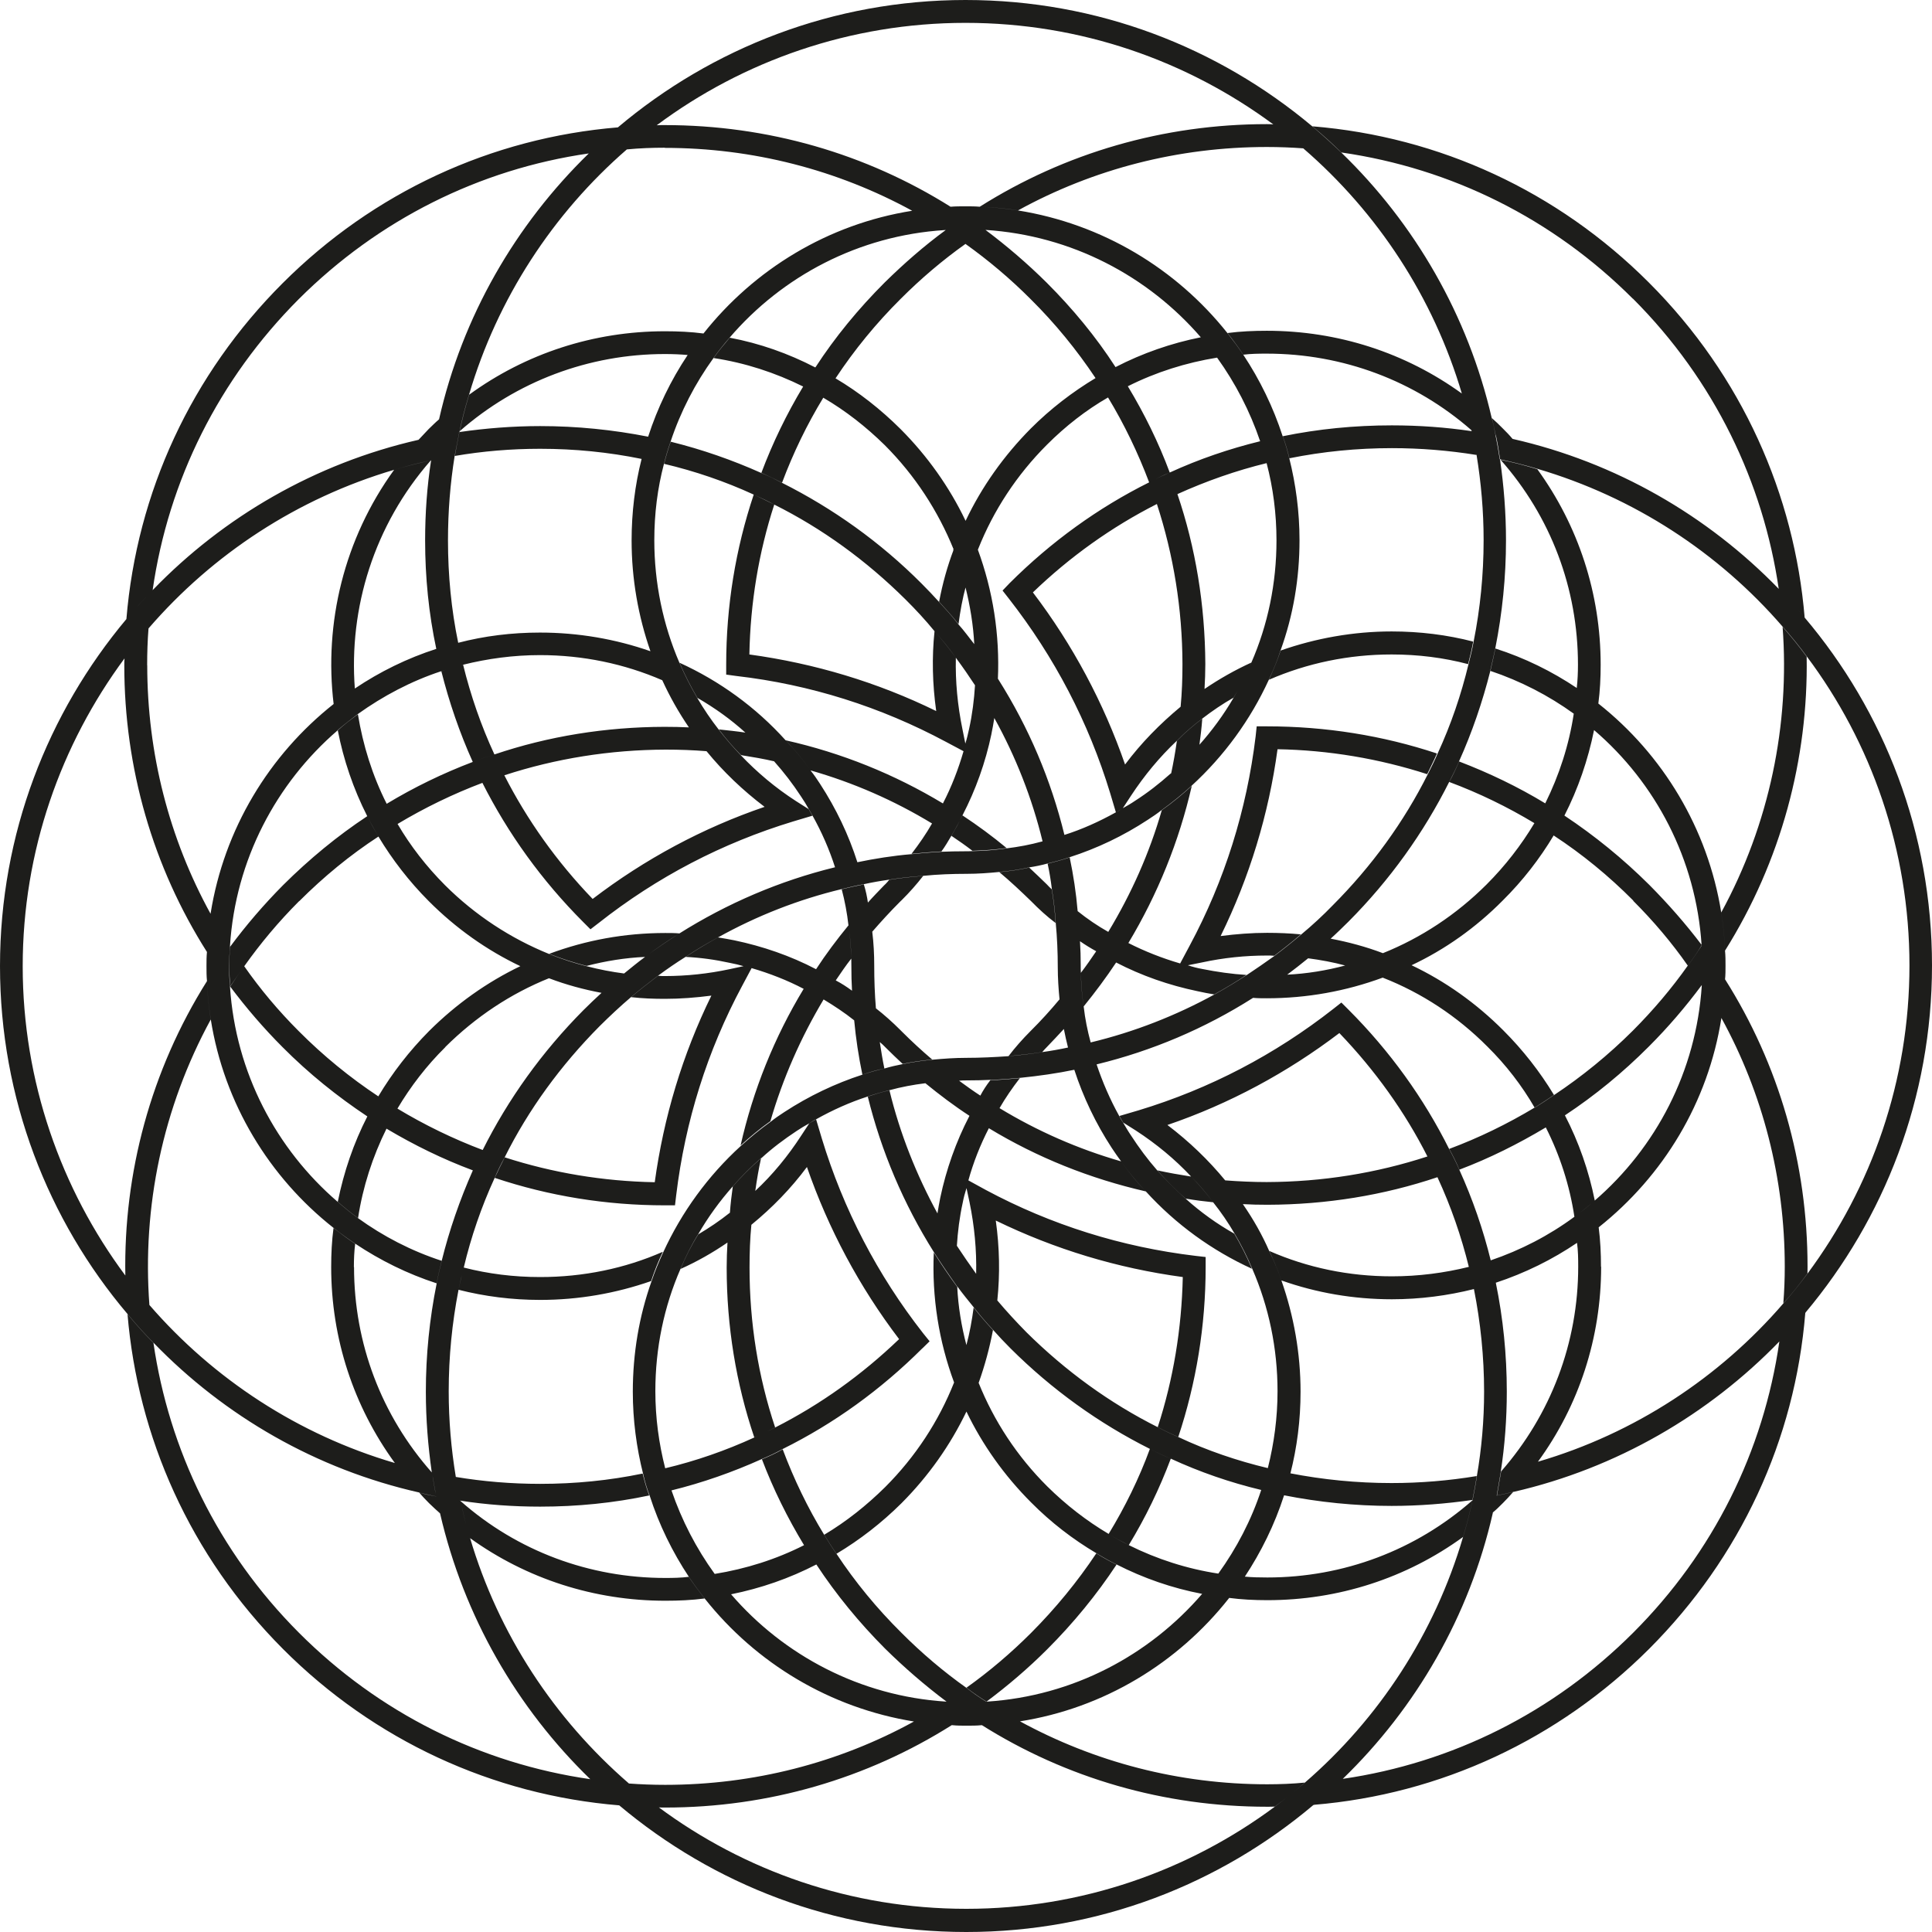 <svg width="24" height="24" viewBox="0 0 24 24" fill="none" xmlns="http://www.w3.org/2000/svg"><path d="M21.142 12.237H21.14C20.941 12.505 20.722 12.761 20.482 13.001C20.16 13.324 19.811 13.61 19.44 13.855C19.4 13.768 19.352 13.686 19.304 13.604C19.653 13.372 19.981 13.105 20.284 12.803C20.539 12.547 20.766 12.279 20.968 11.993C21.031 11.912 21.086 11.826 21.142 11.742C21.142 11.744 21.143 11.744 21.143 11.744C21.149 11.826 21.151 11.912 21.151 11.995C21.151 12.079 21.149 12.157 21.143 12.237H21.142ZM3.716 11.194C3.461 11.449 3.234 11.721 3.034 12.003C2.971 12.087 2.918 12.168 2.86 12.252C2.86 12.252 2.86 12.252 2.859 12.25C2.853 12.168 2.849 12.087 2.849 12.003C2.849 11.919 2.851 11.839 2.859 11.759H2.86C3.059 11.491 3.278 11.236 3.518 10.994C3.842 10.672 4.191 10.384 4.562 10.139C4.604 10.225 4.652 10.308 4.701 10.392C4.351 10.62 4.021 10.891 3.718 11.194H3.716ZM8.271 9.312C7.577 9.314 6.902 9.423 6.268 9.63C6.174 9.659 6.087 9.689 5.995 9.724C5.627 9.863 5.275 10.034 4.938 10.236C4.886 10.154 4.84 10.072 4.802 9.986C5.145 9.779 5.502 9.606 5.873 9.465C5.961 9.431 6.052 9.4 6.142 9.372C6.813 9.145 7.524 9.031 8.253 9.029C8.358 9.029 8.461 9.031 8.562 9.036C8.631 9.137 8.703 9.238 8.781 9.332C8.612 9.318 8.44 9.312 8.271 9.312ZM12.158 17.174C12.112 17.298 12.061 17.416 12.006 17.534C11.806 17.951 11.535 18.336 11.198 18.674C10.952 18.918 10.681 19.128 10.392 19.301C10.338 19.225 10.287 19.145 10.239 19.065C10.514 18.901 10.765 18.701 10.996 18.473C11.373 18.096 11.661 17.654 11.851 17.176C11.912 17.026 11.964 16.869 12.004 16.713C12.046 16.557 12.074 16.401 12.095 16.243C12.171 16.34 12.252 16.433 12.335 16.523C12.293 16.744 12.234 16.963 12.158 17.176V17.174ZM11.992 3.031C11.708 3.233 11.44 3.461 11.19 3.711C10.883 4.016 10.611 4.349 10.38 4.699C10.298 4.648 10.213 4.602 10.129 4.564C10.374 4.187 10.664 3.835 10.99 3.509C11.228 3.275 11.478 3.056 11.745 2.86C11.745 2.858 11.746 2.858 11.75 2.854C11.832 2.848 11.914 2.846 11.996 2.846C12.078 2.846 12.158 2.848 12.236 2.854C12.238 2.856 12.242 2.856 12.242 2.856C12.158 2.909 12.072 2.966 11.992 3.029V3.031ZM22.142 7.785C22.247 7.904 22.35 8.029 22.443 8.157C22.464 9.427 22.125 10.699 21.429 11.809C21.424 11.647 21.406 11.491 21.382 11.335C21.98 10.238 22.235 9 22.144 7.785H22.142ZM19.602 8.256C19.602 7.309 19.264 6.417 18.641 5.712C18.794 5.742 18.946 5.782 19.097 5.828C19.607 6.531 19.884 7.372 19.884 8.258C19.884 8.421 19.876 8.583 19.855 8.741C19.769 8.673 19.68 8.608 19.587 8.547C19.598 8.45 19.602 8.355 19.602 8.258V8.256ZM18.533 5.194C18.578 5.234 18.624 5.276 18.668 5.322C18.712 5.365 18.754 5.409 18.792 5.455C18.721 5.436 18.651 5.421 18.58 5.407C18.565 5.337 18.552 5.266 18.533 5.194ZM19.301 10.377C19.127 10.668 18.916 10.94 18.668 11.186C18.334 11.523 17.951 11.795 17.534 11.991H17.532C17.416 11.936 17.3 11.885 17.178 11.841C17.656 11.649 18.092 11.361 18.466 10.988C18.698 10.756 18.897 10.499 19.061 10.225C19.108 10.145 19.154 10.063 19.196 9.979C19.369 9.63 19.491 9.255 19.55 8.865C19.638 8.93 19.724 8.998 19.802 9.069C19.727 9.44 19.604 9.798 19.434 10.131C19.39 10.217 19.346 10.299 19.297 10.379L19.301 10.377ZM15.249 4.137C15.411 4.116 15.571 4.109 15.737 4.109C16.619 4.109 17.46 4.381 18.163 4.891C18.209 5.042 18.247 5.194 18.281 5.346C17.578 4.73 16.682 4.393 15.737 4.393C15.638 4.393 15.541 4.394 15.445 4.406C15.383 4.313 15.318 4.225 15.249 4.137ZM15.985 12.108C16.234 12.096 16.478 12.056 16.713 11.993H16.715C16.871 12.033 17.027 12.085 17.178 12.144C16.72 12.313 16.234 12.401 15.735 12.401C15.676 12.401 15.619 12.401 15.56 12.395C15.705 12.307 15.844 12.212 15.981 12.11C15.983 12.11 15.983 12.108 15.983 12.108H15.985ZM19.066 13.76C19.148 13.709 19.224 13.659 19.304 13.604C19.352 13.686 19.4 13.768 19.44 13.855C19.36 13.907 19.282 13.956 19.201 14.006C18.858 14.211 18.502 14.389 18.129 14.53C18.092 14.44 18.049 14.356 18.003 14.272C18.371 14.135 18.725 13.962 19.062 13.76H19.064H19.066ZM17.734 14.366C17.78 14.45 17.822 14.535 17.858 14.623C17.187 14.849 16.476 14.964 15.747 14.966C15.642 14.966 15.539 14.964 15.438 14.958C15.369 14.855 15.295 14.76 15.219 14.663C15.392 14.676 15.564 14.684 15.735 14.684C16.427 14.682 17.098 14.573 17.732 14.366H17.734ZM13.866 11.955C13.782 11.915 13.698 11.868 13.616 11.816C13.547 11.778 13.479 11.736 13.414 11.691C13.408 11.567 13.401 11.439 13.385 11.317C13.507 11.415 13.635 11.502 13.765 11.575C13.847 11.63 13.928 11.674 14.014 11.713C14.22 11.818 14.439 11.904 14.662 11.969C14.693 11.976 14.725 11.986 14.756 11.991C14.815 12.011 14.874 12.026 14.935 12.037C15.116 12.073 15.301 12.1 15.484 12.111C15.354 12.197 15.221 12.277 15.083 12.353C15.013 12.342 14.944 12.328 14.876 12.313C14.521 12.239 14.182 12.121 13.862 11.955H13.866ZM9.759 9.196C10.454 9.352 11.11 9.617 11.714 9.981C11.674 10.066 11.63 10.148 11.579 10.23C11.106 9.943 10.601 9.722 10.068 9.57C9.974 9.436 9.873 9.311 9.759 9.196ZM11.579 13.162C11.455 13.174 11.333 13.191 11.213 13.216C11.142 13.151 11.072 13.082 11.003 13.014C10.979 12.989 10.952 12.963 10.927 12.943C10.908 12.804 10.891 12.667 10.88 12.525C10.984 12.606 11.087 12.698 11.182 12.793L11.205 12.816C11.327 12.938 11.451 13.052 11.579 13.161V13.162ZM12.181 13.612C12.13 13.694 12.084 13.779 12.046 13.863C11.855 13.739 11.674 13.602 11.495 13.456C11.632 13.435 11.773 13.427 11.914 13.425C12.002 13.49 12.09 13.553 12.181 13.612ZM11.752 21.14L11.758 21.138C11.758 21.138 11.762 21.138 11.764 21.14H11.752ZM11.956 10.129C12.147 10.255 12.33 10.39 12.505 10.535C12.366 10.554 12.225 10.565 12.08 10.569C11.996 10.504 11.907 10.442 11.819 10.383C11.844 10.339 11.867 10.301 11.889 10.259C11.912 10.217 11.935 10.173 11.956 10.131V10.129ZM13.004 10.986C13.023 11.007 13.042 11.026 13.065 11.047C13.088 11.184 13.105 11.327 13.113 11.466C13.004 11.384 12.903 11.291 12.808 11.194C12.68 11.07 12.551 10.948 12.414 10.834C12.537 10.822 12.663 10.805 12.785 10.777C12.86 10.847 12.932 10.916 13.004 10.986ZM14.233 14.8C13.542 14.642 12.884 14.379 12.284 14.015C12.32 13.93 12.366 13.848 12.417 13.766C12.888 14.052 13.395 14.274 13.927 14.427C14.02 14.56 14.123 14.686 14.233 14.8ZM14.733 14.893C14.609 14.787 14.491 14.667 14.378 14.539C14.512 14.568 14.645 14.592 14.78 14.613C14.786 14.613 14.79 14.615 14.796 14.615C14.897 14.718 14.988 14.826 15.07 14.935C14.958 14.924 14.849 14.91 14.738 14.891H14.733V14.893ZM14.285 17.999C14.371 18.042 14.454 18.084 14.544 18.12C14.403 18.495 14.23 18.852 14.022 19.194C13.938 19.151 13.854 19.107 13.772 19.055C13.976 18.72 14.15 18.366 14.285 17.997V17.999ZM13.62 19.297C13.702 19.349 13.784 19.394 13.87 19.436C13.624 19.809 13.334 20.163 13.01 20.487C12.772 20.725 12.52 20.94 12.255 21.138C12.17 21.085 12.086 21.028 12.006 20.965C12.29 20.763 12.558 20.535 12.808 20.285C13.113 19.979 13.385 19.647 13.618 19.297H13.62ZM12.248 14.783C13.058 15.217 13.934 15.491 14.853 15.601L14.977 15.615V15.74C14.977 16.468 14.86 17.18 14.637 17.85C14.552 17.814 14.468 17.774 14.382 17.728C14.575 17.134 14.679 16.508 14.693 15.864C13.879 15.754 13.101 15.518 12.37 15.162C12.417 15.497 12.423 15.828 12.389 16.155C12.297 16.049 12.211 15.938 12.126 15.824C12.133 15.529 12.105 15.232 12.044 14.935L12.006 14.758V14.754C12.011 14.724 12.021 14.695 12.029 14.663L12.248 14.783ZM11.352 21.382C11.508 21.407 11.666 21.422 11.827 21.428C10.769 22.096 9.544 22.454 8.263 22.454C8.234 22.454 8.206 22.454 8.177 22.452C8.05 22.359 7.926 22.26 7.806 22.155C7.956 22.166 8.109 22.172 8.263 22.172C9.359 22.172 10.416 21.9 11.352 21.386V21.382ZM9.99 19.196C10.037 19.276 10.089 19.354 10.142 19.434C9.808 19.607 9.45 19.731 9.081 19.805C9.01 19.724 8.941 19.642 8.877 19.552C9.267 19.489 9.641 19.371 9.99 19.194V19.196ZM5.839 19.107C5.793 18.956 5.755 18.804 5.723 18.648C6.426 19.268 7.322 19.602 8.265 19.602C8.364 19.602 8.461 19.6 8.556 19.588C8.619 19.682 8.684 19.769 8.753 19.857C8.591 19.878 8.431 19.885 8.265 19.885C7.383 19.885 6.542 19.613 5.839 19.107ZM1.856 16.211C1.751 16.095 1.652 15.971 1.557 15.845C1.534 14.575 1.871 13.301 2.571 12.188C2.576 12.349 2.594 12.507 2.618 12.665C2.02 13.762 1.765 14.996 1.856 16.213V16.211ZM2.859 12.25C2.859 12.25 2.859 12.252 2.86 12.252C2.86 12.252 2.859 12.254 2.859 12.258V12.248V12.25ZM7.695 22.427C6.117 22.298 4.648 21.618 3.518 20.487C2.357 19.324 1.711 17.844 1.584 16.325C1.685 16.447 1.793 16.569 1.906 16.681C2.098 18.002 2.702 19.27 3.716 20.285C4.707 21.277 5.969 21.906 7.335 22.102C7.451 22.214 7.569 22.323 7.695 22.427ZM5.42 18.591C5.435 18.661 5.448 18.733 5.467 18.8C5.422 18.76 5.376 18.718 5.33 18.673C5.288 18.631 5.246 18.587 5.208 18.541C5.277 18.562 5.347 18.576 5.418 18.589L5.42 18.591ZM4.398 15.74C4.398 16.689 4.739 17.584 5.363 18.29C5.206 18.256 5.056 18.219 4.905 18.174C4.393 17.471 4.114 16.628 4.114 15.74C4.114 15.575 4.122 15.413 4.143 15.255C4.231 15.323 4.318 15.388 4.412 15.451C4.4 15.548 4.396 15.643 4.396 15.74H4.398ZM5.532 13.008C5.3 13.237 5.101 13.496 4.938 13.77C4.89 13.852 4.844 13.935 4.802 14.019C4.629 14.368 4.507 14.743 4.448 15.131C4.36 15.068 4.278 15 4.196 14.929C4.271 14.558 4.393 14.2 4.564 13.867C4.608 13.781 4.652 13.699 4.701 13.617C4.875 13.326 5.086 13.054 5.332 12.806C5.667 12.473 6.049 12.201 6.466 12.001H6.468C6.584 12.058 6.7 12.11 6.822 12.151C6.342 12.344 5.908 12.633 5.532 13.006V13.008ZM8.015 11.887C7.766 11.898 7.522 11.938 7.287 11.999C7.129 11.959 6.973 11.908 6.822 11.849C7.278 11.679 7.762 11.59 8.265 11.59C8.324 11.59 8.381 11.59 8.44 11.595C8.299 11.683 8.156 11.78 8.019 11.883C8.017 11.883 8.017 11.885 8.017 11.885L8.015 11.887ZM10.134 12.041H10.138C10.222 12.081 10.302 12.127 10.384 12.18C10.453 12.216 10.521 12.26 10.584 12.307C10.588 12.431 10.599 12.553 10.611 12.675C10.489 12.578 10.361 12.494 10.232 12.416C10.152 12.365 10.07 12.321 9.986 12.285C9.778 12.176 9.561 12.092 9.336 12.026C9.305 12.018 9.273 12.009 9.241 12.003C9.183 11.986 9.124 11.972 9.065 11.961C8.884 11.921 8.701 11.896 8.518 11.887C8.65 11.799 8.785 11.719 8.92 11.645C8.989 11.656 9.056 11.668 9.122 11.681C9.475 11.755 9.818 11.873 10.136 12.039L10.134 12.041ZM9.616 9.457C9.486 9.427 9.353 9.404 9.22 9.383C9.214 9.383 9.21 9.379 9.204 9.379C9.105 9.278 9.014 9.173 8.93 9.061C9.04 9.073 9.151 9.084 9.262 9.101C9.389 9.21 9.507 9.328 9.616 9.455V9.457ZM9.715 5.996C9.631 5.954 9.546 5.912 9.458 5.874C9.599 5.499 9.772 5.143 9.978 4.8C10.026 4.722 10.075 4.642 10.129 4.562C10.214 4.602 10.298 4.648 10.38 4.697C10.327 4.775 10.275 4.857 10.228 4.939C10.024 5.274 9.854 5.626 9.715 5.996ZM11.956 9.059L11.992 9.238C11.987 9.269 11.977 9.301 11.97 9.332L11.75 9.215C10.94 8.781 10.064 8.503 9.145 8.397L9.021 8.38V8.256C9.021 7.528 9.138 6.816 9.363 6.144C9.448 6.184 9.532 6.224 9.618 6.268C9.425 6.862 9.321 7.488 9.309 8.13C10.119 8.241 10.899 8.475 11.63 8.833C11.583 8.499 11.575 8.166 11.609 7.841C11.703 7.945 11.79 8.056 11.874 8.17C11.867 8.465 11.895 8.762 11.956 9.059ZM13.608 4.697C13.69 4.646 13.772 4.6 13.858 4.56C14.193 4.387 14.55 4.263 14.921 4.189H14.923C14.992 4.271 15.059 4.354 15.123 4.442C14.733 4.505 14.359 4.623 14.011 4.798C13.927 4.842 13.843 4.886 13.765 4.937C13.49 5.095 13.235 5.295 13.006 5.524C12.629 5.901 12.341 6.342 12.151 6.82C12.088 6.972 12.036 7.127 11.998 7.283C11.956 7.437 11.928 7.593 11.907 7.753C11.832 7.656 11.75 7.567 11.666 7.475C11.708 7.252 11.768 7.035 11.848 6.824C11.891 6.702 11.941 6.582 11.998 6.464C12.196 6.047 12.469 5.662 12.806 5.322C13.05 5.078 13.322 4.869 13.612 4.695L13.608 4.697ZM12.246 2.854L12.242 2.856C12.242 2.856 12.24 2.856 12.236 2.854H12.246ZM12.646 2.614C12.492 2.588 12.334 2.574 12.171 2.568C13.229 1.9 14.456 1.542 15.737 1.542C15.766 1.542 15.794 1.542 15.823 1.546C15.95 1.639 16.074 1.738 16.194 1.843C16.044 1.832 15.891 1.826 15.737 1.826C14.641 1.826 13.584 2.098 12.646 2.614ZM20.284 3.711C19.289 2.715 18.029 2.091 16.663 1.894C16.547 1.78 16.429 1.674 16.303 1.569C17.881 1.698 19.35 2.376 20.482 3.509C21.645 4.671 22.291 6.152 22.418 7.671C22.317 7.549 22.209 7.428 22.096 7.315C21.904 5.998 21.3 4.726 20.286 3.711H20.284ZM5.357 5.714C5.357 5.714 5.351 5.718 5.351 5.72C5.195 5.752 5.048 5.79 4.898 5.836H4.896C3.697 6.19 2.645 6.881 1.848 7.803C1.848 7.803 1.847 7.803 1.847 7.805C1.746 7.923 1.643 8.048 1.549 8.176C0.755 9.248 0.282 10.573 0.282 12.003C0.282 13.433 0.758 14.771 1.557 15.845C1.654 15.971 1.753 16.095 1.856 16.211C2.653 17.132 3.707 17.823 4.905 18.174C5.056 18.219 5.206 18.256 5.363 18.29C5.363 18.29 5.363 18.292 5.364 18.292H5.368C5.382 18.395 5.399 18.494 5.42 18.589C5.349 18.574 5.279 18.56 5.21 18.541C3.929 18.252 2.79 17.593 1.906 16.679C1.793 16.567 1.685 16.445 1.584 16.323C0.595 15.156 0 13.644 0 12.001C0 10.358 0.593 8.856 1.572 7.688C1.675 7.565 1.786 7.445 1.898 7.329C2.778 6.418 3.918 5.756 5.197 5.464C5.267 5.444 5.34 5.43 5.41 5.415C5.389 5.512 5.374 5.607 5.359 5.706L5.357 5.714ZM7.474 12.334C7.251 12.292 7.032 12.233 6.822 12.153C6.7 12.111 6.584 12.06 6.468 12.003H6.466C6.049 11.805 5.664 11.533 5.326 11.194C5.081 10.948 4.873 10.678 4.701 10.392C4.654 10.308 4.604 10.225 4.562 10.139C4.389 9.798 4.267 9.438 4.196 9.073C4.274 9.002 4.36 8.937 4.446 8.873C4.509 9.257 4.625 9.632 4.804 9.986C4.844 10.07 4.89 10.152 4.939 10.236C5.098 10.508 5.296 10.763 5.528 10.996C5.902 11.369 6.344 11.658 6.824 11.852C6.975 11.912 7.129 11.963 7.289 12.003C7.442 12.043 7.598 12.073 7.76 12.094C7.663 12.17 7.569 12.252 7.476 12.338L7.474 12.334ZM12.316 9.118C12.242 9.472 12.12 9.813 11.956 10.129C11.935 10.173 11.912 10.215 11.889 10.257C11.867 10.299 11.844 10.339 11.819 10.381C11.779 10.449 11.741 10.514 11.695 10.577C11.571 10.584 11.445 10.594 11.323 10.607C11.417 10.485 11.505 10.358 11.579 10.228C11.63 10.146 11.676 10.065 11.714 9.979C11.821 9.773 11.905 9.554 11.97 9.33C11.977 9.299 11.987 9.267 11.992 9.236C12.011 9.177 12.025 9.116 12.038 9.057C12.078 8.876 12.101 8.692 12.112 8.511C12.2 8.644 12.28 8.779 12.352 8.918C12.341 8.985 12.33 9.052 12.316 9.116V9.118ZM12.417 13.766C12.366 13.848 12.32 13.93 12.284 14.015C12.177 14.223 12.091 14.44 12.029 14.665C12.021 14.697 12.011 14.726 12.006 14.756V14.76C11.987 14.819 11.971 14.878 11.96 14.937C11.92 15.118 11.897 15.303 11.886 15.483C11.8 15.354 11.718 15.217 11.644 15.082C11.655 15.013 11.666 14.95 11.68 14.88C11.754 14.528 11.876 14.183 12.04 13.867C12.08 13.781 12.124 13.697 12.175 13.616C12.211 13.547 12.253 13.482 12.303 13.418C12.425 13.416 12.547 13.404 12.669 13.393C12.575 13.515 12.49 13.638 12.414 13.77L12.417 13.766ZM12.253 21.14C12.171 21.146 12.09 21.148 12.004 21.148C11.918 21.148 11.842 21.146 11.764 21.14C11.762 21.138 11.758 21.138 11.758 21.138C11.489 20.936 11.238 20.719 10.996 20.481C10.674 20.158 10.386 19.807 10.142 19.436C10.089 19.356 10.037 19.276 9.99 19.198C9.782 18.855 9.606 18.499 9.465 18.128C9.553 18.092 9.639 18.052 9.723 18.004C9.862 18.375 10.033 18.73 10.239 19.067C10.287 19.147 10.338 19.227 10.392 19.303C10.622 19.651 10.893 19.981 11.198 20.283C11.449 20.535 11.722 20.767 12.008 20.969C12.088 21.032 12.171 21.089 12.257 21.142C12.257 21.142 12.255 21.142 12.255 21.144L12.253 21.14ZM14.935 19.8C14.561 19.729 14.203 19.604 13.87 19.434C13.784 19.392 13.702 19.345 13.62 19.295C13.328 19.122 13.056 18.913 12.81 18.665C12.475 18.33 12.202 17.945 12.004 17.532C12.061 17.414 12.112 17.298 12.156 17.176C12.347 17.652 12.635 18.092 13.01 18.465C13.242 18.694 13.498 18.893 13.772 19.055C13.854 19.107 13.936 19.151 14.022 19.194C14.373 19.369 14.748 19.489 15.135 19.548C15.072 19.636 15.005 19.718 14.935 19.8ZM22.43 16.306L22.428 16.308C22.323 16.43 22.218 16.55 22.106 16.662C21.223 17.574 20.082 18.238 18.805 18.532H18.801C18.735 18.549 18.666 18.562 18.596 18.577C18.613 18.48 18.63 18.381 18.647 18.282C18.647 18.282 18.648 18.28 18.649 18.276H18.651C18.803 18.242 18.958 18.202 19.108 18.157C20.307 17.806 21.361 17.111 22.153 16.192C22.153 16.192 22.155 16.192 22.155 16.19C22.262 16.07 22.359 15.948 22.453 15.822C23.249 14.75 23.72 13.427 23.72 11.993C23.72 10.56 23.247 9.225 22.445 8.155C22.352 8.027 22.249 7.902 22.144 7.784C21.349 6.864 20.294 6.175 19.099 5.824C18.948 5.779 18.796 5.741 18.643 5.708C18.643 5.706 18.639 5.702 18.637 5.706L18.634 5.701C18.62 5.602 18.603 5.503 18.582 5.405C18.653 5.419 18.725 5.434 18.794 5.453C20.072 5.744 21.21 6.403 22.094 7.313C22.209 7.426 22.315 7.547 22.416 7.669C23.405 8.836 24 10.346 24 11.993C24 13.64 23.407 15.139 22.428 16.306H22.43ZM19.066 13.76H19.064C18.906 13.486 18.708 13.229 18.477 13.001C18.102 12.624 17.66 12.334 17.18 12.146C17.029 12.087 16.873 12.035 16.716 11.995H16.715C16.562 11.953 16.406 11.925 16.248 11.904C16.343 11.826 16.438 11.746 16.528 11.66C16.749 11.702 16.97 11.761 17.18 11.841C17.302 11.883 17.418 11.934 17.534 11.991H17.536C17.953 12.189 18.338 12.462 18.676 12.801C18.919 13.044 19.129 13.313 19.304 13.602C19.224 13.655 19.148 13.707 19.066 13.758V13.76ZM20.29 20.28C21.282 19.288 21.908 18.029 22.104 16.664C22.216 16.552 22.321 16.432 22.426 16.31C22.298 17.886 21.62 19.347 20.488 20.481C19.36 21.608 17.894 22.29 16.322 22.42C16.444 22.319 16.566 22.21 16.678 22.098C18.041 21.9 19.297 21.273 20.288 20.282L20.29 20.28ZM19.89 15.735C19.89 16.618 19.615 17.46 19.104 18.159C18.954 18.204 18.801 18.244 18.647 18.279C19.266 17.572 19.605 16.679 19.605 15.735C19.605 15.636 19.604 15.537 19.59 15.436C19.684 15.377 19.775 15.312 19.859 15.243C19.88 15.405 19.888 15.569 19.888 15.735H19.89ZM19.201 14.006C19.16 13.92 19.114 13.838 19.066 13.76C19.148 13.709 19.224 13.659 19.304 13.604C19.352 13.686 19.4 13.768 19.44 13.855C19.613 14.189 19.737 14.545 19.811 14.914C19.729 14.985 19.644 15.053 19.558 15.116C19.499 14.727 19.379 14.354 19.203 14.006H19.201ZM18.544 18.789C18.563 18.72 18.578 18.65 18.592 18.579C18.662 18.564 18.731 18.551 18.797 18.534C18.758 18.579 18.716 18.625 18.674 18.667C18.63 18.711 18.588 18.753 18.544 18.789ZM15.261 19.851C15.327 19.767 15.392 19.676 15.457 19.585C15.55 19.594 15.648 19.596 15.743 19.596C16.69 19.596 17.587 19.257 18.291 18.638C18.258 18.794 18.22 18.943 18.174 19.093C17.471 19.604 16.627 19.878 15.743 19.878C15.581 19.878 15.421 19.87 15.262 19.849L15.261 19.851ZM12.661 21.378C13.597 21.89 14.649 22.165 15.741 22.165C15.897 22.165 16.055 22.159 16.208 22.144C16.09 22.248 15.964 22.347 15.836 22.442C15.806 22.444 15.771 22.444 15.739 22.444C14.464 22.444 13.242 22.09 12.187 21.424C12.349 21.418 12.501 21.401 12.657 21.376H12.659L12.661 21.378ZM14.62 9.204C14.719 9.101 14.824 9.012 14.935 8.928C14.927 9.038 14.914 9.149 14.899 9.257C14.792 9.383 14.672 9.501 14.548 9.61C14.576 9.478 14.599 9.349 14.618 9.215V9.208H14.62V9.204ZM13.866 11.955C13.742 12.142 13.605 12.326 13.462 12.502C13.441 12.365 13.431 12.226 13.427 12.085C13.496 11.995 13.557 11.906 13.618 11.816C13.671 11.736 13.723 11.654 13.768 11.575C14.054 11.102 14.279 10.598 14.432 10.065C14.565 9.971 14.689 9.868 14.805 9.762C14.647 10.453 14.38 11.11 14.018 11.713C13.97 11.795 13.919 11.875 13.868 11.955H13.866ZM12.528 13.12C12.61 13.012 12.703 12.907 12.802 12.808C12.93 12.681 13.048 12.551 13.162 12.414C13.174 12.538 13.191 12.662 13.216 12.782C13.147 12.856 13.081 12.928 13.01 13.001C12.987 13.023 12.968 13.046 12.947 13.069C12.808 13.092 12.669 13.105 12.528 13.12ZM12.259 21.14H12.253L12.255 21.138C12.255 21.138 12.255 21.14 12.257 21.14H12.259ZM11.846 6.824C11.653 6.348 11.367 5.906 10.99 5.529C10.758 5.301 10.502 5.101 10.228 4.941C10.15 4.889 10.064 4.844 9.978 4.802C9.629 4.629 9.256 4.507 8.865 4.448C8.926 4.36 8.995 4.278 9.065 4.195C9.437 4.265 9.793 4.391 10.127 4.564C10.213 4.604 10.296 4.65 10.378 4.699C10.67 4.872 10.942 5.086 11.188 5.331C11.522 5.666 11.794 6.051 11.992 6.464C12.05 6.58 12.099 6.7 12.145 6.822C12.335 7.338 12.421 7.884 12.396 8.44C12.309 8.296 12.21 8.155 12.107 8.016C12.107 8.016 12.109 8.014 12.103 8.01C12.091 7.765 12.051 7.523 11.991 7.285C11.95 7.129 11.899 6.974 11.84 6.826L11.846 6.824ZM11.748 2.854C11.748 2.854 11.743 2.856 11.743 2.86C11.743 2.858 11.741 2.858 11.737 2.858C11.739 2.856 11.743 2.856 11.748 2.856V2.854ZM11.891 15.984C11.903 16.23 11.943 16.474 12.006 16.713C11.966 16.869 11.914 17.026 11.853 17.176C11.663 16.664 11.575 16.114 11.6 15.559C11.691 15.702 11.787 15.845 11.889 15.984H11.891ZM11.049 10.929C11.188 10.906 11.327 10.893 11.468 10.881C11.386 10.986 11.299 11.085 11.201 11.182L11.181 11.201C11.059 11.323 10.942 11.451 10.832 11.578C10.822 11.456 10.805 11.335 10.778 11.216C10.843 11.142 10.912 11.072 10.982 10.999C11.005 10.979 11.028 10.952 11.047 10.929H11.049ZM9.199 14.232C9.355 13.541 9.62 12.884 9.984 12.283C10.031 12.201 10.083 12.117 10.134 12.039H10.138C10.26 11.852 10.395 11.672 10.54 11.495C10.561 11.632 10.571 11.769 10.575 11.908C10.506 11.995 10.445 12.087 10.384 12.176C10.331 12.252 10.283 12.336 10.232 12.414C9.948 12.888 9.725 13.395 9.57 13.928C9.439 14.021 9.315 14.124 9.199 14.23V14.232ZM9.384 14.781C9.384 14.781 9.384 14.788 9.382 14.794C9.283 14.897 9.178 14.985 9.067 15.066C9.075 14.956 9.088 14.845 9.103 14.739C9.21 14.615 9.326 14.499 9.454 14.389C9.425 14.518 9.403 14.649 9.384 14.783V14.781ZM9.334 15.213C9.317 15.388 9.311 15.567 9.311 15.746C9.311 16.432 9.418 17.1 9.629 17.732C9.544 17.778 9.46 17.818 9.37 17.856C9.143 17.186 9.027 16.473 9.027 15.746C9.027 15.641 9.031 15.539 9.037 15.434C9.138 15.367 9.239 15.291 9.334 15.213ZM8.133 14.689C8.244 13.88 8.478 13.1 8.837 12.368C8.644 12.393 8.452 12.408 8.259 12.408C8.118 12.408 7.979 12.403 7.84 12.387C7.949 12.294 8.061 12.207 8.175 12.121C8.204 12.125 8.232 12.125 8.259 12.125C8.528 12.125 8.8 12.096 9.065 12.039L9.241 12.001L9.363 11.976L9.338 12.024L9.22 12.245C8.785 13.056 8.511 13.93 8.4 14.847L8.385 14.973H8.257C7.529 14.973 6.818 14.857 6.146 14.632C6.184 14.549 6.226 14.463 6.27 14.377C6.864 14.569 7.491 14.674 8.133 14.686V14.689ZM5.711 5.356C5.742 5.204 5.782 5.053 5.828 4.903C6.531 4.391 7.375 4.115 8.259 4.115C8.421 4.115 8.583 4.122 8.741 4.143C8.675 4.227 8.61 4.318 8.545 4.41C8.452 4.402 8.356 4.398 8.259 4.398C7.314 4.398 6.414 4.739 5.711 5.356ZM3.71 12.808C4.015 13.115 4.349 13.387 4.699 13.619C4.777 13.673 4.854 13.722 4.938 13.772C5.275 13.975 5.629 14.147 5.997 14.286C5.955 14.368 5.913 14.451 5.875 14.539C5.502 14.4 5.145 14.225 4.802 14.021C4.722 13.973 4.644 13.922 4.564 13.869C4.191 13.621 3.836 13.336 3.512 13.01C3.274 12.772 3.059 12.521 2.86 12.256C2.918 12.168 2.971 12.087 3.034 12.003C3.232 12.287 3.459 12.557 3.71 12.808ZM4.145 8.749C4.023 7.74 4.274 6.694 4.896 5.836H4.898C5.048 5.79 5.195 5.754 5.351 5.72C4.646 6.525 4.332 7.553 4.408 8.555C4.316 8.618 4.231 8.678 4.145 8.747V8.749ZM5.456 5.209C5.437 5.278 5.422 5.348 5.408 5.419C5.338 5.434 5.267 5.447 5.195 5.468C5.237 5.423 5.281 5.377 5.324 5.331C5.368 5.289 5.41 5.246 5.454 5.209H5.456ZM2.859 11.759V11.752C2.859 11.752 2.859 11.757 2.86 11.757H2.859V11.759ZM1.829 8.263C1.829 9.36 2.102 10.417 2.616 11.352C2.592 11.506 2.576 11.664 2.571 11.826C1.9 10.769 1.544 9.541 1.544 8.263C1.544 8.235 1.544 8.204 1.547 8.176C1.641 8.048 1.744 7.923 1.845 7.805C1.833 7.955 1.828 8.111 1.828 8.263H1.829ZM7.314 1.906C5.953 2.102 4.699 2.73 3.71 3.717C2.721 4.709 2.092 5.965 1.896 7.332C1.782 7.448 1.673 7.567 1.57 7.692C1.7 6.114 2.378 4.65 3.512 3.517C4.64 2.39 6.102 1.712 7.678 1.582C7.554 1.683 7.434 1.795 7.318 1.904C7.316 1.904 7.316 1.906 7.316 1.906H7.314ZM8.257 1.835C8.099 1.835 7.943 1.841 7.787 1.856C7.907 1.752 8.03 1.649 8.158 1.556C8.192 1.554 8.225 1.554 8.257 1.554C9.536 1.554 10.758 1.908 11.811 2.57C11.649 2.576 11.491 2.593 11.335 2.62C10.403 2.11 9.351 1.837 8.257 1.837V1.835ZM13.763 4.937C13.711 4.855 13.662 4.775 13.608 4.695C13.376 4.347 13.107 4.017 12.802 3.715C12.551 3.463 12.278 3.233 11.992 3.029C12.07 2.966 12.156 2.909 12.242 2.856C12.511 3.058 12.764 3.275 13.004 3.513C13.326 3.835 13.614 4.183 13.856 4.558C13.909 4.634 13.961 4.718 14.009 4.796C14.216 5.139 14.392 5.497 14.531 5.87C14.443 5.906 14.361 5.946 14.275 5.992C14.136 5.624 13.967 5.272 13.763 4.935V4.937ZM14.666 8.781C14.683 8.602 14.689 8.423 14.689 8.248C14.687 7.563 14.578 6.894 14.371 6.26C14.456 6.215 14.54 6.177 14.626 6.137C14.853 6.805 14.969 7.515 14.973 8.248C14.973 8.349 14.969 8.454 14.963 8.56C14.862 8.629 14.763 8.701 14.666 8.781ZM15.87 9.307C15.76 10.116 15.522 10.897 15.163 11.628C15.356 11.603 15.55 11.588 15.741 11.588C15.884 11.588 16.023 11.594 16.16 11.607C16.053 11.7 15.941 11.788 15.829 11.873C15.8 11.87 15.768 11.87 15.739 11.87C15.47 11.87 15.198 11.898 14.935 11.955L14.756 11.991L14.636 12.016L14.66 11.969L14.778 11.748C15.213 10.938 15.487 10.063 15.598 9.147L15.611 9.023H15.739C16.467 9.023 17.178 9.137 17.85 9.36C17.814 9.446 17.77 9.53 17.729 9.617C17.134 9.425 16.505 9.318 15.865 9.307H15.87ZM20.29 11.188C19.985 10.881 19.653 10.609 19.301 10.379C19.223 10.325 19.146 10.276 19.062 10.226C18.725 10.023 18.371 9.851 18.003 9.714C18.047 9.632 18.089 9.547 18.125 9.459C18.498 9.602 18.855 9.773 19.198 9.981C19.278 10.028 19.356 10.08 19.436 10.133C19.809 10.381 20.16 10.666 20.488 10.992C20.722 11.228 20.941 11.477 21.14 11.74C21.086 11.828 21.029 11.913 20.966 11.995C20.768 11.711 20.541 11.443 20.288 11.19L20.29 11.188ZM21.142 12.237V12.245L21.14 12.239H21.142V12.237ZM22.451 15.822C22.357 15.95 22.26 16.072 22.153 16.19C22.165 16.039 22.171 15.887 22.171 15.735C22.171 14.638 21.898 13.583 21.384 12.646C21.408 12.488 21.424 12.326 21.429 12.165C22.098 13.223 22.454 14.451 22.454 15.735C22.454 15.763 22.454 15.794 22.453 15.822H22.451ZM10.712 13.345C10.666 13.124 10.632 12.902 10.611 12.675C10.599 12.553 10.588 12.431 10.584 12.307C10.578 12.209 10.576 12.106 10.576 12.003C10.576 11.972 10.576 11.94 10.575 11.91C10.573 11.771 10.561 11.633 10.54 11.496C10.523 11.344 10.495 11.194 10.456 11.047C10.546 11.024 10.637 11.005 10.731 10.986C10.754 11.06 10.771 11.136 10.782 11.216C10.811 11.335 10.828 11.456 10.836 11.578C10.853 11.717 10.86 11.856 10.86 11.995C10.86 12.174 10.866 12.349 10.881 12.527C10.893 12.669 10.91 12.806 10.929 12.945C10.946 13.056 10.963 13.164 10.986 13.273C10.895 13.292 10.805 13.317 10.714 13.349L10.712 13.345ZM13.267 13.012C13.248 12.938 13.231 12.86 13.216 12.784C13.191 12.662 13.174 12.54 13.162 12.416C13.149 12.283 13.14 12.149 13.14 12.012C13.14 11.83 13.132 11.647 13.115 11.466C13.107 11.327 13.09 11.184 13.067 11.047C13.054 10.938 13.037 10.834 13.014 10.729C13.107 10.706 13.199 10.681 13.288 10.651C13.334 10.87 13.368 11.093 13.387 11.319C13.401 11.441 13.41 11.569 13.416 11.693C13.422 11.79 13.425 11.889 13.425 11.984C13.425 12.018 13.425 12.052 13.427 12.087C13.429 12.227 13.441 12.367 13.462 12.504C13.479 12.656 13.509 12.803 13.549 12.951C13.456 12.976 13.363 12.997 13.269 13.014L13.267 13.012ZM18.336 5.651C18.319 5.552 18.302 5.455 18.279 5.356H18.289C18.289 5.356 18.283 5.35 18.279 5.348C18.245 5.196 18.205 5.042 18.161 4.893C17.807 3.694 17.113 2.641 16.192 1.845C16.072 1.74 15.949 1.641 15.821 1.548C14.748 0.754 13.425 0.284 11.994 0.284C10.563 0.284 9.229 0.758 8.158 1.556C8.03 1.649 7.907 1.752 7.787 1.856C6.87 2.652 6.178 3.707 5.826 4.905C5.78 5.055 5.74 5.204 5.709 5.358C5.704 5.362 5.702 5.367 5.698 5.369C5.7 5.369 5.704 5.369 5.706 5.367C5.687 5.466 5.666 5.565 5.648 5.664C5.593 6.003 5.565 6.356 5.565 6.714C5.565 7.144 5.606 7.572 5.692 7.985C6.018 7.9 6.357 7.858 6.708 7.858C7.182 7.858 7.646 7.938 8.08 8.09C7.928 7.654 7.846 7.19 7.846 6.714C7.846 6.365 7.888 6.024 7.97 5.702C7.992 5.609 8.021 5.518 8.051 5.426C8.168 5.065 8.333 4.724 8.541 4.412C8.604 4.322 8.669 4.231 8.737 4.145C9.37 3.345 10.285 2.784 11.333 2.618C11.489 2.593 11.648 2.574 11.809 2.568C11.868 2.563 11.931 2.563 11.994 2.563C12.057 2.563 12.112 2.563 12.17 2.568C12.332 2.574 12.49 2.589 12.644 2.614C13.696 2.782 14.613 3.34 15.247 4.137C15.316 4.225 15.381 4.313 15.444 4.406C15.651 4.718 15.817 5.059 15.933 5.417C15.968 5.508 15.992 5.596 16.015 5.689C16.097 6.015 16.143 6.357 16.143 6.71C16.143 7.186 16.065 7.646 15.907 8.081C15.868 8.204 15.817 8.324 15.762 8.444C15.535 8.939 15.209 9.389 14.801 9.762C14.685 9.868 14.559 9.971 14.428 10.065C14.374 10.107 14.317 10.146 14.258 10.184C13.955 10.383 13.629 10.539 13.286 10.649C13.197 10.68 13.105 10.704 13.012 10.727C12.938 10.748 12.861 10.763 12.785 10.775C12.663 10.803 12.539 10.82 12.414 10.832C12.28 10.845 12.147 10.855 12.011 10.855C11.827 10.855 11.646 10.862 11.468 10.88C11.327 10.891 11.188 10.904 11.049 10.927C10.942 10.942 10.834 10.961 10.729 10.984C10.636 11.001 10.544 11.022 10.454 11.045C9.915 11.175 9.403 11.376 8.919 11.645C8.783 11.719 8.646 11.799 8.516 11.887C8.404 11.957 8.293 12.033 8.185 12.113C8.183 12.115 8.177 12.119 8.173 12.121C8.059 12.207 7.947 12.294 7.838 12.387C7.703 12.502 7.575 12.622 7.449 12.747C6.965 13.235 6.565 13.783 6.268 14.379C6.222 14.463 6.18 14.549 6.144 14.634C5.98 14.992 5.852 15.363 5.761 15.746C5.736 15.839 5.715 15.929 5.696 16.022C5.616 16.433 5.574 16.854 5.574 17.283C5.574 17.646 5.605 18 5.662 18.345C5.679 18.444 5.698 18.543 5.719 18.64H5.713C5.713 18.64 5.719 18.646 5.723 18.646C5.753 18.802 5.793 18.954 5.839 19.105C6.193 20.302 6.887 21.353 7.808 22.151C7.928 22.256 8.051 22.355 8.179 22.448C9.246 23.24 10.571 23.712 12.004 23.712C13.437 23.712 14.767 23.238 15.838 22.442C15.966 22.345 16.091 22.246 16.21 22.144C17.13 21.348 17.822 20.293 18.174 19.095C18.22 18.945 18.258 18.796 18.291 18.64C18.293 18.638 18.293 18.634 18.293 18.634C18.312 18.535 18.333 18.438 18.346 18.337C18.405 17.997 18.436 17.642 18.436 17.287C18.436 16.856 18.392 16.428 18.31 16.015C18.291 15.921 18.27 15.83 18.247 15.74C18.153 15.358 18.024 14.986 17.858 14.627C17.822 14.539 17.778 14.453 17.734 14.37C17.452 13.812 17.082 13.296 16.638 12.833C15.989 13.326 15.27 13.713 14.502 13.975C14.771 14.179 15.013 14.411 15.223 14.667C15.299 14.764 15.373 14.859 15.442 14.962C15.569 15.146 15.68 15.341 15.769 15.546C15.827 15.664 15.878 15.788 15.92 15.912C16.072 16.346 16.156 16.812 16.156 17.288C16.156 17.641 16.112 17.981 16.029 18.307C16.006 18.4 15.981 18.488 15.95 18.579C15.834 18.939 15.666 19.28 15.461 19.59C15.398 19.682 15.333 19.771 15.264 19.857C14.632 20.657 13.715 21.22 12.665 21.384H12.663C12.507 21.409 12.354 21.428 12.193 21.431C12.133 21.437 12.07 21.437 12.008 21.437C11.945 21.437 11.888 21.437 11.832 21.431C11.672 21.426 11.512 21.41 11.358 21.386C10.31 21.218 9.391 20.66 8.757 19.861C8.688 19.773 8.623 19.686 8.56 19.592C8.353 19.28 8.187 18.941 8.071 18.581C8.036 18.492 8.01 18.402 7.989 18.309C7.907 17.983 7.861 17.641 7.861 17.288C7.861 16.812 7.939 16.352 8.093 15.918C8.135 15.792 8.185 15.674 8.24 15.554C8.467 15.059 8.793 14.609 9.202 14.236C9.319 14.13 9.443 14.027 9.574 13.934C9.627 13.892 9.685 13.852 9.744 13.814C10.047 13.616 10.376 13.459 10.716 13.349C10.805 13.319 10.897 13.294 10.988 13.273C11.064 13.25 11.14 13.233 11.217 13.218C11.337 13.193 11.459 13.176 11.583 13.164C11.722 13.151 11.861 13.141 12 13.141C12.179 13.141 12.354 13.132 12.53 13.12H12.532C12.675 13.107 12.814 13.092 12.951 13.069C13.058 13.054 13.164 13.035 13.271 13.012C13.364 12.995 13.46 12.976 13.551 12.949C14.087 12.82 14.605 12.618 15.091 12.351C15.228 12.275 15.36 12.195 15.491 12.11C15.604 12.035 15.714 11.959 15.823 11.881C15.827 11.879 15.83 11.875 15.834 11.873C15.947 11.788 16.057 11.7 16.166 11.607C16.301 11.495 16.433 11.373 16.555 11.247C17.042 10.759 17.439 10.211 17.738 9.615C17.78 9.53 17.824 9.444 17.86 9.358C18.024 9.002 18.151 8.631 18.243 8.248C18.268 8.155 18.289 8.063 18.306 7.97C18.388 7.559 18.43 7.138 18.43 6.71C18.43 6.35 18.399 5.996 18.342 5.649L18.336 5.651ZM18.514 8.332C18.416 8.72 18.287 9.097 18.125 9.457C18.089 9.545 18.045 9.63 18.003 9.712C17.685 10.346 17.265 10.933 16.751 11.449C16.68 11.519 16.604 11.594 16.528 11.662C16.438 11.746 16.343 11.826 16.248 11.906C16.162 11.976 16.074 12.045 15.987 12.11C15.987 12.11 15.987 12.111 15.985 12.111C15.846 12.214 15.707 12.309 15.564 12.397C14.963 12.778 14.312 13.054 13.627 13.221C13.534 13.246 13.443 13.267 13.351 13.288C13.13 13.334 12.903 13.366 12.677 13.389C12.555 13.4 12.433 13.412 12.311 13.414C12.211 13.419 12.109 13.421 12.008 13.421C11.977 13.421 11.949 13.421 11.916 13.425C11.775 13.427 11.634 13.437 11.497 13.456C11.344 13.475 11.194 13.503 11.049 13.543C10.958 13.564 10.868 13.591 10.78 13.621C10.559 13.692 10.344 13.789 10.14 13.903C10.111 13.916 10.083 13.934 10.054 13.954C10.001 13.983 9.949 14.014 9.898 14.048C9.742 14.151 9.595 14.261 9.46 14.385H9.456C9.328 14.495 9.212 14.611 9.105 14.735C8.941 14.92 8.797 15.118 8.675 15.329C8.589 15.464 8.518 15.609 8.455 15.759C8.248 16.232 8.141 16.748 8.141 17.281C8.141 17.614 8.185 17.932 8.263 18.238C8.286 18.332 8.314 18.427 8.341 18.513C8.469 18.888 8.65 19.236 8.877 19.55C8.941 19.64 9.01 19.72 9.081 19.804C9.736 20.565 10.687 21.07 11.752 21.138H11.764C11.842 21.144 11.922 21.146 12.004 21.146C12.086 21.146 12.171 21.144 12.253 21.138H12.263C13.33 21.068 14.277 20.563 14.935 19.798C15.005 19.716 15.074 19.634 15.135 19.547C15.362 19.232 15.544 18.884 15.668 18.507C15.699 18.419 15.727 18.328 15.75 18.235C15.827 17.93 15.87 17.61 15.87 17.283C15.87 16.75 15.762 16.234 15.556 15.761C15.493 15.611 15.419 15.464 15.337 15.325C15.257 15.188 15.169 15.059 15.07 14.935C14.988 14.825 14.897 14.716 14.796 14.615C14.595 14.4 14.365 14.21 14.11 14.044L13.953 13.945C13.936 13.92 13.921 13.89 13.906 13.863L14.144 13.793C15.026 13.526 15.838 13.101 16.564 12.532L16.663 12.454L16.751 12.542C17.267 13.058 17.688 13.644 18.003 14.276C18.049 14.36 18.092 14.446 18.129 14.533C18.293 14.895 18.424 15.272 18.519 15.659C18.542 15.752 18.565 15.843 18.582 15.937C18.672 16.376 18.718 16.828 18.718 17.287C18.718 17.623 18.693 17.959 18.643 18.282V18.288C18.626 18.387 18.609 18.486 18.592 18.583C18.578 18.654 18.563 18.724 18.544 18.793V18.796C18.253 20.076 17.591 21.216 16.678 22.1C16.566 22.214 16.442 22.321 16.322 22.422C16.32 22.424 16.316 22.422 16.316 22.422C15.15 23.406 13.648 24 12.004 24C10.359 24 8.861 23.408 7.695 22.429C7.571 22.325 7.451 22.216 7.335 22.104C6.422 21.22 5.763 20.08 5.467 18.802C5.446 18.735 5.433 18.663 5.42 18.593C5.401 18.495 5.383 18.396 5.368 18.297H5.364V18.292C5.317 17.962 5.29 17.629 5.29 17.287C5.29 16.833 5.336 16.382 5.424 15.946C5.441 15.853 5.464 15.759 5.486 15.666C5.582 15.278 5.713 14.903 5.873 14.541C5.911 14.453 5.953 14.368 5.995 14.288C6.313 13.652 6.733 13.067 7.247 12.549C7.322 12.475 7.394 12.405 7.47 12.336C7.564 12.252 7.657 12.168 7.754 12.092C7.84 12.022 7.924 11.953 8.011 11.889C8.011 11.889 8.011 11.887 8.013 11.887C8.152 11.784 8.293 11.689 8.434 11.599C9.035 11.22 9.687 10.942 10.367 10.775C10.46 10.752 10.552 10.729 10.645 10.712C10.866 10.666 11.093 10.63 11.32 10.611C11.442 10.598 11.566 10.588 11.691 10.581C11.789 10.577 11.884 10.575 11.981 10.575C12.011 10.575 12.046 10.575 12.076 10.573C12.221 10.571 12.364 10.558 12.501 10.539C12.652 10.521 12.8 10.493 12.945 10.453C13.039 10.434 13.13 10.405 13.218 10.373C13.441 10.303 13.654 10.206 13.858 10.093C13.887 10.08 13.915 10.063 13.944 10.042C13.997 10.013 14.049 9.983 14.1 9.948C14.256 9.848 14.401 9.735 14.54 9.611H14.542C14.666 9.503 14.786 9.385 14.893 9.259C15.055 9.078 15.2 8.88 15.322 8.671C15.405 8.532 15.48 8.385 15.543 8.235C15.75 7.763 15.857 7.245 15.857 6.714C15.857 6.382 15.815 6.06 15.735 5.756C15.712 5.663 15.688 5.571 15.655 5.484C15.527 5.107 15.346 4.758 15.12 4.444C15.055 4.356 14.986 4.274 14.919 4.191H14.918C14.26 3.429 13.311 2.925 12.242 2.856H12.232C12.154 2.85 12.074 2.848 11.992 2.848C11.91 2.848 11.829 2.85 11.747 2.856C11.741 2.856 11.739 2.856 11.735 2.858C10.666 2.926 9.717 3.431 9.063 4.195C8.993 4.276 8.924 4.36 8.863 4.448C8.636 4.762 8.455 5.11 8.33 5.487C8.299 5.575 8.271 5.668 8.248 5.762C8.168 6.064 8.128 6.382 8.128 6.712C8.128 7.241 8.236 7.761 8.44 8.233C8.505 8.383 8.579 8.53 8.661 8.669C8.741 8.806 8.831 8.939 8.928 9.063C9.012 9.173 9.103 9.278 9.202 9.381C9.404 9.594 9.633 9.787 9.889 9.952L10.045 10.051C10.062 10.08 10.079 10.108 10.092 10.133L9.854 10.204C8.972 10.472 8.16 10.895 7.434 11.468L7.335 11.544L7.247 11.456C6.731 10.94 6.31 10.354 5.991 9.722C6.081 9.688 6.169 9.657 6.264 9.629C6.548 10.186 6.916 10.704 7.362 11.167C8.01 10.672 8.73 10.285 9.498 10.023C9.229 9.819 8.987 9.589 8.777 9.332C8.701 9.238 8.627 9.139 8.558 9.036C8.431 8.85 8.32 8.654 8.227 8.45C7.756 8.246 7.242 8.138 6.708 8.138C6.376 8.138 6.056 8.182 5.751 8.258C5.658 8.282 5.566 8.309 5.479 8.34C5.456 8.246 5.437 8.155 5.42 8.062C5.326 7.622 5.281 7.17 5.281 6.712C5.281 6.375 5.305 6.041 5.355 5.72V5.714C5.37 5.613 5.385 5.516 5.406 5.419C5.42 5.348 5.435 5.278 5.454 5.209C5.744 3.93 6.403 2.793 7.314 1.906C7.314 1.906 7.314 1.904 7.316 1.904C7.432 1.794 7.552 1.683 7.676 1.582C8.844 0.596 10.352 0 11.994 0C13.637 0 15.133 0.59 16.301 1.569C16.425 1.674 16.545 1.782 16.661 1.894C17.574 2.776 18.237 3.918 18.531 5.194C18.552 5.265 18.565 5.337 18.578 5.407C18.597 5.504 18.615 5.603 18.63 5.702L18.634 5.708C18.681 6.034 18.708 6.371 18.708 6.712C18.708 7.169 18.662 7.616 18.575 8.054C18.554 8.147 18.535 8.241 18.512 8.332H18.514ZM5.723 18.648C5.723 18.648 5.717 18.646 5.713 18.642H5.719C5.719 18.642 5.719 18.644 5.721 18.648H5.723ZM5.7 5.367C5.7 5.367 5.706 5.36 5.711 5.356C5.709 5.36 5.709 5.362 5.709 5.365C5.707 5.367 5.704 5.367 5.702 5.367H5.7ZM5.481 8.34C5.568 8.307 5.66 8.282 5.753 8.258C5.847 8.64 5.976 9.014 6.142 9.372C6.051 9.4 5.961 9.431 5.873 9.465C5.709 9.101 5.58 8.724 5.483 8.34H5.481ZM10.047 10.051L10.148 10.116L10.094 10.133C10.081 10.108 10.064 10.08 10.047 10.051ZM18.281 5.356V5.348C18.281 5.348 18.287 5.354 18.291 5.356H18.281ZM10.373 10.773C10.302 10.552 10.209 10.339 10.094 10.133L10.148 10.116L10.047 10.051C10.018 9.998 9.984 9.943 9.95 9.893C9.848 9.737 9.738 9.594 9.616 9.457C9.509 9.33 9.389 9.212 9.262 9.103C9.077 8.935 8.877 8.793 8.663 8.669C8.581 8.53 8.507 8.383 8.442 8.233C8.938 8.459 9.389 8.785 9.759 9.196C9.873 9.312 9.974 9.436 10.068 9.57C10.111 9.623 10.15 9.68 10.188 9.739C10.386 10.044 10.542 10.369 10.651 10.712C10.557 10.729 10.466 10.752 10.373 10.775V10.773ZM15.668 18.509C15.28 18.416 14.904 18.286 14.544 18.12C14.456 18.084 14.371 18.042 14.285 17.999C13.65 17.681 13.067 17.262 12.553 16.75C12.478 16.675 12.406 16.599 12.337 16.521C12.254 16.432 12.173 16.338 12.097 16.241C12.027 16.155 11.958 16.07 11.893 15.982H11.891C11.789 15.839 11.693 15.698 11.602 15.556C11.223 14.954 10.948 14.303 10.78 13.623C10.868 13.593 10.958 13.564 11.049 13.545C11.179 14.08 11.384 14.596 11.649 15.08C11.724 15.217 11.806 15.352 11.891 15.482C11.966 15.596 12.042 15.706 12.12 15.815C12.122 15.817 12.126 15.822 12.128 15.826C12.213 15.94 12.301 16.049 12.391 16.157C12.507 16.294 12.627 16.424 12.751 16.55C13.239 17.033 13.787 17.431 14.384 17.73C14.47 17.776 14.554 17.816 14.639 17.852C14.996 18.02 15.371 18.147 15.752 18.238C15.729 18.332 15.701 18.421 15.67 18.511L15.668 18.509ZM21.429 12.165C21.424 12.326 21.41 12.488 21.384 12.645C21.22 13.695 20.661 14.609 19.861 15.245C19.775 15.314 19.686 15.379 19.592 15.438C19.284 15.647 18.944 15.815 18.58 15.935C18.563 15.841 18.54 15.75 18.517 15.657C18.893 15.529 19.242 15.348 19.554 15.118C19.642 15.055 19.727 14.988 19.808 14.916C20.57 14.259 21.071 13.309 21.14 12.245V12.237C21.145 12.157 21.147 12.077 21.147 11.995C21.147 11.913 21.145 11.826 21.14 11.744C21.14 11.744 21.138 11.744 21.138 11.742C21.069 10.674 20.566 9.724 19.804 9.071C19.726 9 19.64 8.932 19.552 8.867C19.238 8.64 18.889 8.46 18.514 8.334C18.537 8.242 18.555 8.151 18.576 8.056C18.939 8.172 19.28 8.34 19.588 8.547C19.682 8.608 19.773 8.675 19.857 8.741C20.656 9.373 21.214 10.291 21.382 11.336C21.406 11.493 21.424 11.649 21.429 11.811C21.435 11.873 21.435 11.934 21.435 11.997C21.435 12.054 21.435 12.111 21.429 12.167V12.165ZM12.951 10.451C12.821 9.916 12.619 9.402 12.352 8.92C12.278 8.781 12.2 8.646 12.112 8.513C12.038 8.4 11.962 8.29 11.882 8.182C11.88 8.178 11.876 8.172 11.874 8.17C11.792 8.056 11.705 7.947 11.609 7.841C11.497 7.704 11.375 7.572 11.249 7.447C10.761 6.963 10.213 6.565 9.618 6.268C9.534 6.222 9.448 6.182 9.363 6.144C9.006 5.98 8.635 5.853 8.25 5.762C8.273 5.668 8.301 5.575 8.332 5.487C8.72 5.583 9.096 5.714 9.458 5.876C9.546 5.912 9.631 5.954 9.715 5.998C10.348 6.316 10.935 6.734 11.449 7.25C11.524 7.325 11.596 7.401 11.665 7.477C11.748 7.568 11.832 7.658 11.905 7.755C11.979 7.837 12.04 7.923 12.109 8.01C12.114 8.012 12.112 8.016 12.112 8.016C12.213 8.155 12.312 8.296 12.402 8.44C12.781 9.04 13.056 9.689 13.223 10.373C13.136 10.405 13.044 10.434 12.951 10.453V10.451ZM11.457 16.75C10.941 17.265 10.357 17.686 9.723 18C9.637 18.048 9.553 18.088 9.465 18.124C9.101 18.288 8.728 18.419 8.339 18.515C8.311 18.427 8.284 18.334 8.261 18.24C8.644 18.149 9.014 18.02 9.372 17.856C9.46 17.816 9.545 17.778 9.631 17.732C10.19 17.448 10.704 17.081 11.169 16.635C10.674 15.984 10.291 15.266 10.024 14.497C9.824 14.766 9.591 15.004 9.336 15.213C9.241 15.291 9.14 15.367 9.039 15.434C8.854 15.561 8.659 15.672 8.455 15.763C8.516 15.613 8.589 15.468 8.675 15.333C8.81 15.253 8.941 15.165 9.065 15.066H9.067C9.178 14.985 9.283 14.897 9.382 14.794C9.597 14.594 9.789 14.36 9.953 14.107L10.052 13.956C10.081 13.937 10.11 13.92 10.138 13.905L10.209 14.143C10.476 15.021 10.9 15.838 11.468 16.563L11.548 16.662L11.457 16.751V16.75ZM4.194 9.073C3.432 9.729 2.925 10.681 2.857 11.75V11.757C2.851 11.837 2.847 11.919 2.847 12.001C2.847 12.083 2.849 12.167 2.857 12.248V12.258C2.927 13.324 3.432 14.274 4.194 14.929C4.276 15 4.358 15.068 4.446 15.131C4.76 15.358 5.109 15.539 5.486 15.662C5.464 15.756 5.441 15.851 5.424 15.942C5.061 15.824 4.724 15.657 4.412 15.449C4.318 15.386 4.231 15.322 4.143 15.253C3.346 14.625 2.784 13.709 2.618 12.662C2.594 12.505 2.576 12.348 2.571 12.184C2.565 12.125 2.565 12.062 2.565 11.999C2.565 11.94 2.565 11.883 2.571 11.824C2.576 11.66 2.59 11.502 2.616 11.348C2.784 10.297 3.344 9.379 4.145 8.745C4.229 8.677 4.316 8.616 4.408 8.553C4.717 8.345 5.06 8.176 5.422 8.06C5.439 8.153 5.458 8.244 5.481 8.338C5.107 8.461 4.758 8.646 4.444 8.871C4.36 8.937 4.274 9 4.194 9.071V9.073ZM14.624 6.139C14.54 6.178 14.454 6.217 14.369 6.262C13.81 6.546 13.292 6.915 12.831 7.359C13.326 8.01 13.709 8.728 13.976 9.497C14.176 9.229 14.411 8.991 14.664 8.781C14.761 8.701 14.86 8.629 14.961 8.56C15.148 8.433 15.344 8.322 15.544 8.231C15.484 8.381 15.409 8.528 15.323 8.667C15.188 8.743 15.057 8.833 14.933 8.928C14.822 9.012 14.717 9.101 14.618 9.204H14.617C14.405 9.404 14.214 9.634 14.047 9.889L13.948 10.04C13.919 10.059 13.892 10.076 13.862 10.091L13.791 9.853C13.524 8.975 13.1 8.162 12.53 7.433L12.454 7.336L12.541 7.245C13.058 6.729 13.641 6.308 14.275 5.992C14.359 5.946 14.443 5.908 14.531 5.87C14.893 5.704 15.27 5.575 15.659 5.48C15.689 5.567 15.716 5.659 15.739 5.752C15.356 5.845 14.982 5.977 14.624 6.139ZM14.233 14.8C14.123 14.684 14.02 14.56 13.927 14.427C13.887 14.373 13.848 14.316 13.81 14.259C13.612 13.956 13.456 13.629 13.345 13.288C13.439 13.267 13.528 13.248 13.622 13.221C13.696 13.442 13.789 13.657 13.902 13.861C13.917 13.89 13.932 13.918 13.95 13.943C13.982 13.996 14.012 14.05 14.047 14.101C14.148 14.257 14.256 14.402 14.374 14.537C14.489 14.665 14.605 14.783 14.729 14.891C14.916 15.059 15.118 15.204 15.333 15.325C15.415 15.464 15.489 15.611 15.552 15.761C15.057 15.535 14.605 15.209 14.232 14.798L14.233 14.8ZM18.247 15.739C18.27 15.828 18.291 15.919 18.31 16.013C17.984 16.095 17.641 16.14 17.29 16.14C16.814 16.14 16.353 16.06 15.918 15.906C15.876 15.782 15.825 15.66 15.768 15.54C16.242 15.748 16.757 15.855 17.29 15.855C17.622 15.855 17.942 15.813 18.249 15.737L18.247 15.739ZM7.983 18.305C8.006 18.398 8.03 18.486 8.065 18.577C7.623 18.671 7.169 18.716 6.71 18.716C6.373 18.716 6.041 18.692 5.719 18.642C5.698 18.545 5.679 18.446 5.662 18.347C6.003 18.404 6.354 18.433 6.71 18.433C7.144 18.433 7.569 18.391 7.983 18.305ZM5.357 5.714V5.72H5.351L5.357 5.714ZM6.71 5.575C6.348 5.575 5.993 5.605 5.65 5.664C5.667 5.565 5.688 5.464 5.707 5.367C6.033 5.32 6.371 5.293 6.71 5.293C7.167 5.293 7.617 5.339 8.053 5.425C8.023 5.516 7.994 5.605 7.971 5.701C7.56 5.617 7.139 5.575 6.71 5.575ZM6.71 16.148C6.359 16.148 6.018 16.104 5.696 16.022C5.717 15.929 5.736 15.838 5.761 15.746C6.064 15.824 6.382 15.864 6.71 15.864C7.243 15.864 7.762 15.758 8.234 15.55C8.177 15.67 8.13 15.788 8.088 15.914C7.651 16.066 7.19 16.148 6.71 16.148ZM10.047 10.051L10.148 10.116L10.094 10.133C10.081 10.108 10.064 10.08 10.047 10.051ZM18.3 7.972C18.283 8.065 18.262 8.157 18.237 8.25C17.934 8.17 17.616 8.13 17.288 8.13C16.755 8.13 16.24 8.237 15.764 8.444C15.817 8.324 15.868 8.206 15.909 8.081C16.345 7.928 16.814 7.844 17.288 7.844C17.637 7.844 17.976 7.886 18.3 7.97V7.972ZM16.017 5.691C15.994 5.598 15.97 5.51 15.935 5.419C16.373 5.329 16.827 5.284 17.29 5.284C17.627 5.284 17.959 5.308 18.281 5.356C18.304 5.455 18.321 5.552 18.338 5.651C17.997 5.596 17.646 5.567 17.29 5.567C16.86 5.567 16.433 5.609 16.017 5.693V5.691ZM17.288 18.707C16.833 18.707 16.385 18.661 15.945 18.574C15.975 18.482 16.002 18.396 16.023 18.301C16.434 18.381 16.856 18.423 17.286 18.423C17.646 18.423 18.001 18.393 18.344 18.336C18.331 18.436 18.31 18.534 18.291 18.633C17.965 18.68 17.627 18.707 17.286 18.707H17.288ZM18.643 18.284V18.279H18.645C18.645 18.279 18.645 18.28 18.643 18.284Z" fill="#1d1d1b"/></svg>